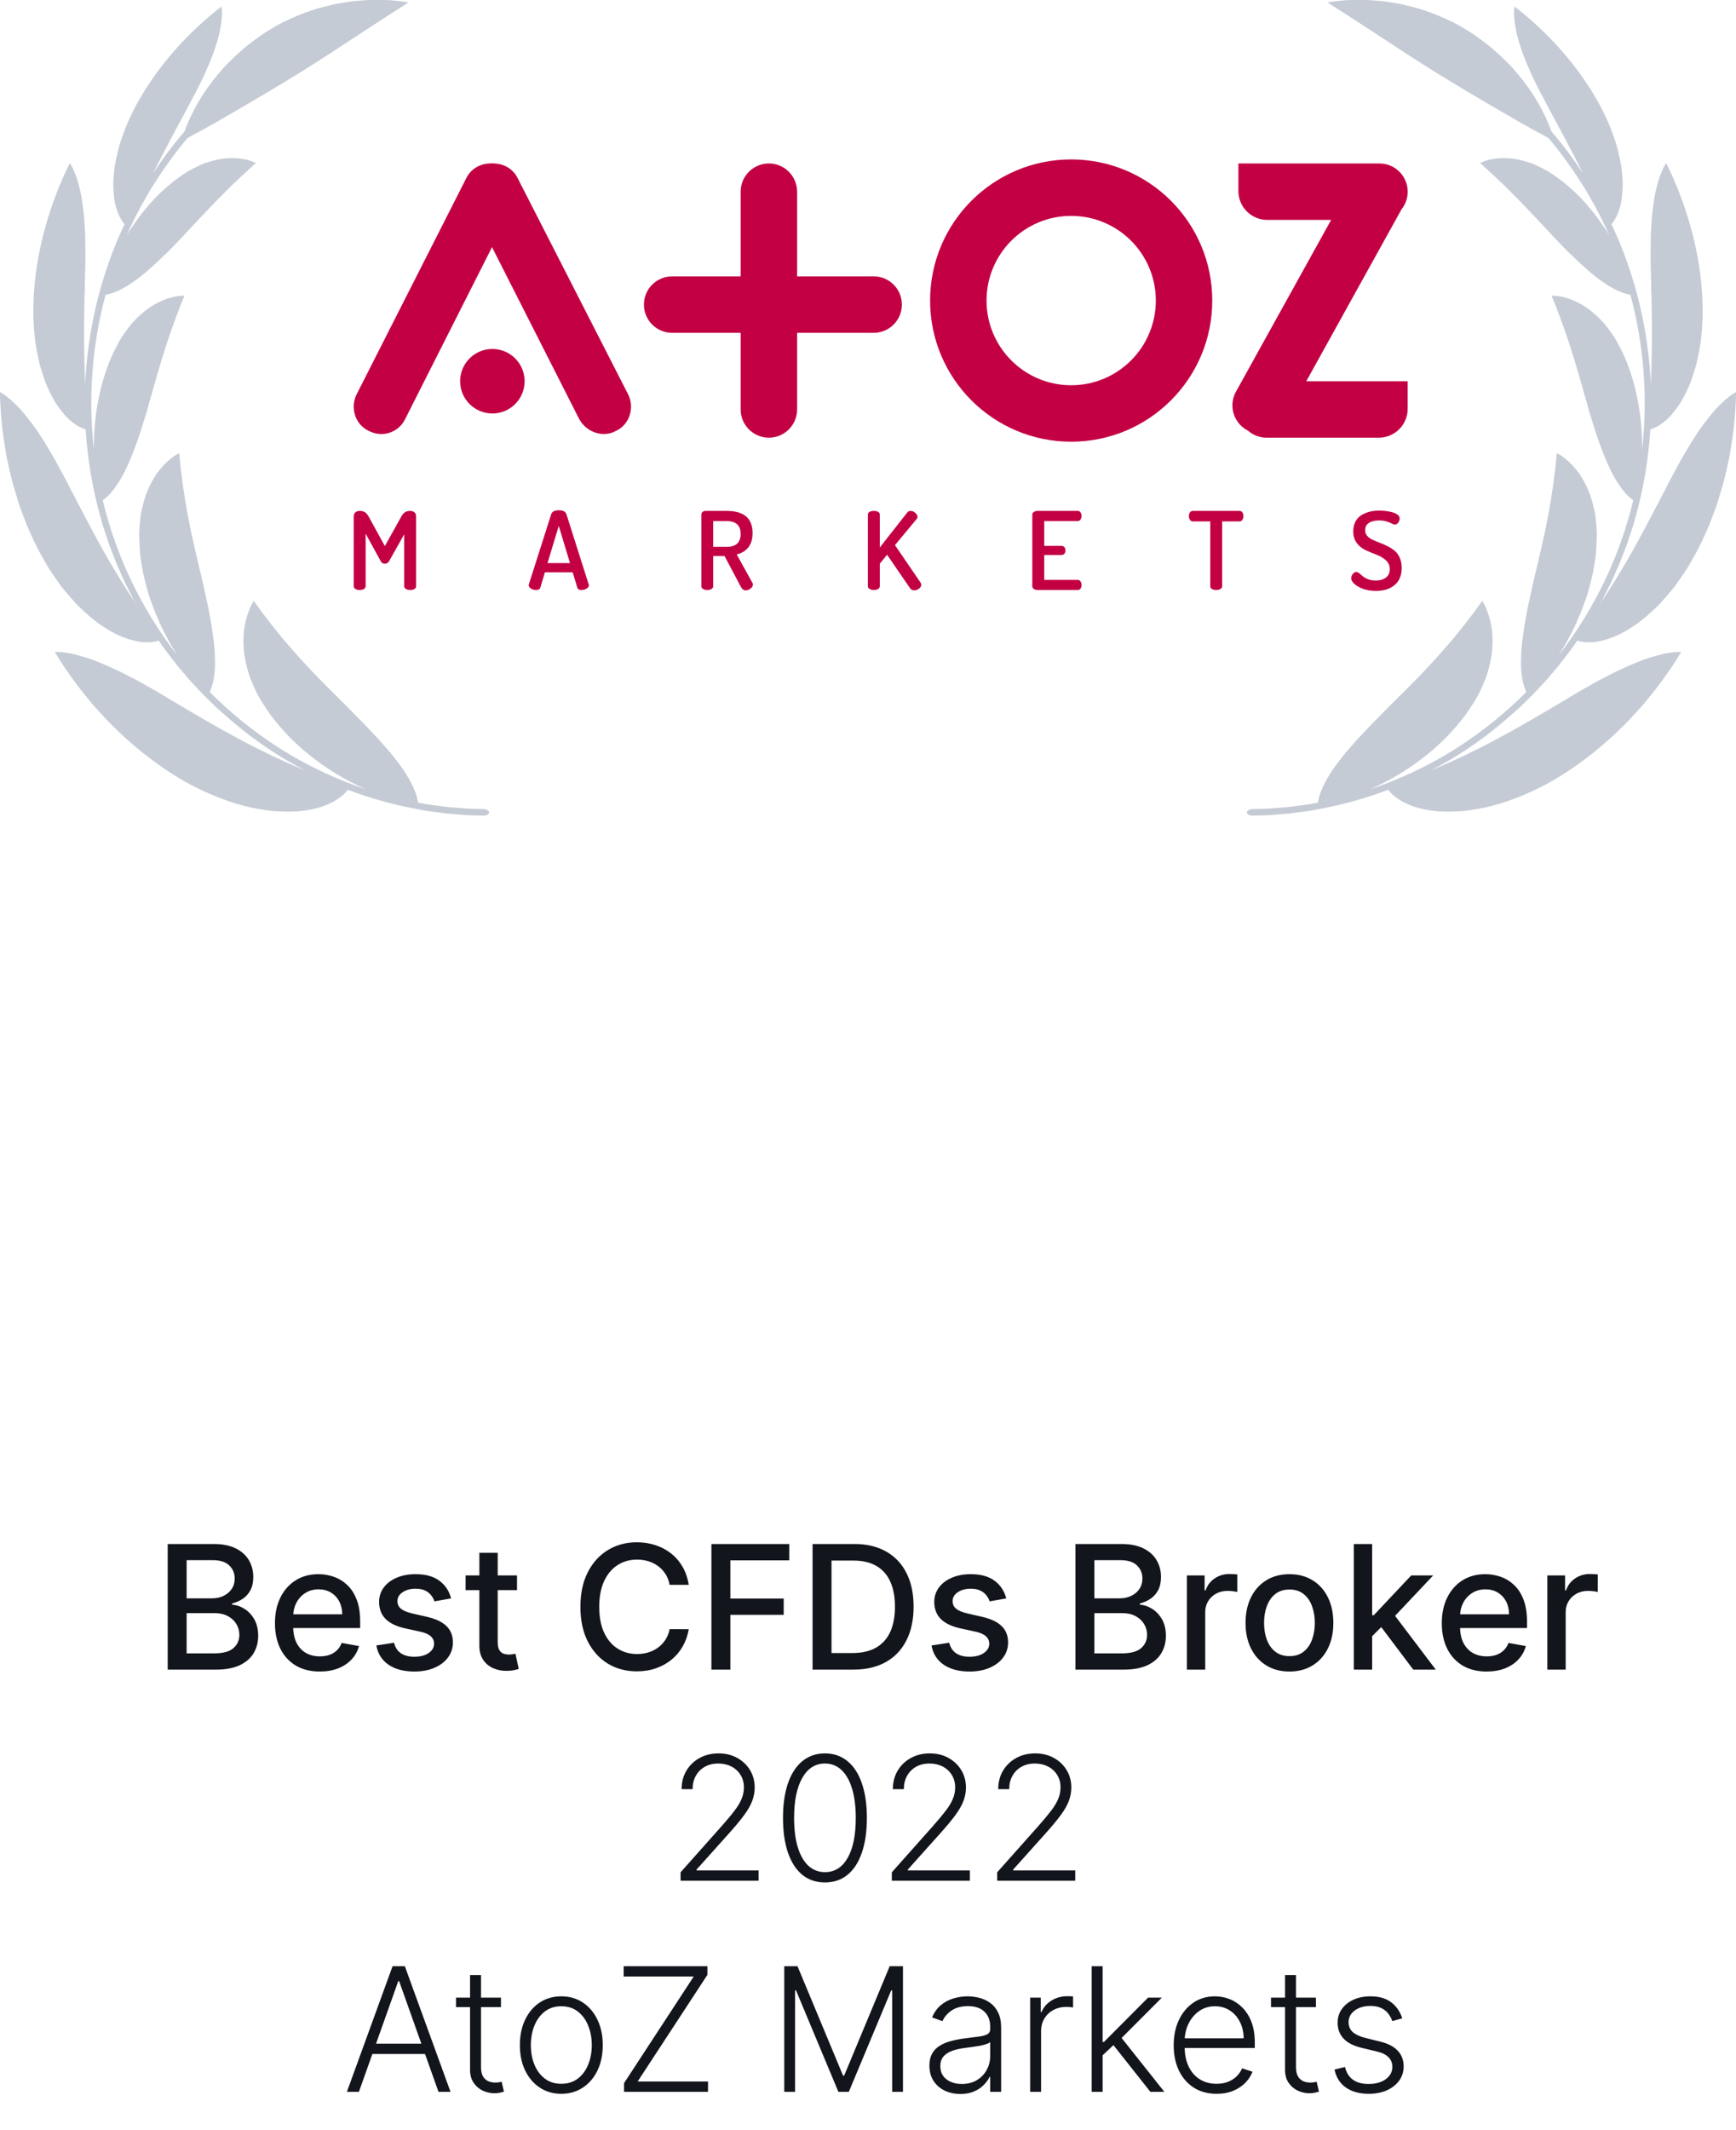 <svg width="181" height="222" viewBox="0 0 181 222" fill="none" xmlns="http://www.w3.org/2000/svg">
<path d="M17.484 174V160.909H22.278C23.207 160.909 23.976 161.062 24.586 161.369C25.195 161.672 25.651 162.083 25.954 162.603C26.256 163.119 26.407 163.7 26.407 164.348C26.407 164.893 26.307 165.354 26.107 165.729C25.907 166.099 25.638 166.398 25.302 166.624C24.969 166.845 24.603 167.007 24.202 167.109V167.237C24.637 167.259 25.061 167.399 25.474 167.659C25.892 167.915 26.237 168.279 26.51 168.752C26.782 169.225 26.919 169.8 26.919 170.478C26.919 171.147 26.761 171.748 26.446 172.281C26.135 172.809 25.653 173.229 25.001 173.54C24.349 173.847 23.516 174 22.502 174H17.484ZM19.459 172.306H22.31C23.256 172.306 23.934 172.123 24.343 171.756C24.752 171.39 24.956 170.932 24.956 170.382C24.956 169.969 24.852 169.589 24.643 169.244C24.434 168.899 24.136 168.624 23.748 168.42C23.365 168.215 22.909 168.113 22.38 168.113H19.459V172.306ZM19.459 166.572H22.106C22.549 166.572 22.947 166.487 23.301 166.317C23.659 166.146 23.942 165.908 24.151 165.601C24.364 165.29 24.471 164.923 24.471 164.501C24.471 163.96 24.281 163.506 23.902 163.14C23.523 162.773 22.941 162.59 22.157 162.59H19.459V166.572ZM33.34 174.198C32.372 174.198 31.539 173.991 30.84 173.578C30.146 173.161 29.609 172.575 29.23 171.82C28.855 171.062 28.667 170.173 28.667 169.155C28.667 168.149 28.855 167.263 29.23 166.496C29.609 165.729 30.137 165.13 30.815 164.7C31.497 164.269 32.293 164.054 33.205 164.054C33.759 164.054 34.296 164.146 34.816 164.329C35.336 164.512 35.803 164.8 36.216 165.192C36.629 165.584 36.955 166.093 37.194 166.719C37.433 167.342 37.552 168.098 37.552 168.989V169.666H29.747V168.234H35.679C35.679 167.732 35.577 167.286 35.372 166.898C35.168 166.506 34.88 166.197 34.509 165.972C34.143 165.746 33.712 165.633 33.218 165.633C32.681 165.633 32.212 165.765 31.812 166.029C31.416 166.289 31.109 166.63 30.891 167.052C30.678 167.469 30.572 167.923 30.572 168.413V169.532C30.572 170.188 30.687 170.746 30.917 171.207C31.151 171.667 31.477 172.018 31.895 172.261C32.313 172.5 32.8 172.619 33.359 172.619C33.721 172.619 34.051 172.568 34.349 172.466C34.648 172.359 34.906 172.202 35.123 171.993C35.34 171.784 35.507 171.526 35.621 171.219L37.431 171.545C37.286 172.078 37.026 172.545 36.651 172.945C36.28 173.342 35.813 173.651 35.251 173.872C34.693 174.089 34.056 174.198 33.34 174.198ZM47.03 166.579L45.297 166.886C45.225 166.664 45.11 166.453 44.952 166.253C44.799 166.053 44.59 165.888 44.326 165.761C44.062 165.633 43.731 165.569 43.335 165.569C42.794 165.569 42.342 165.69 41.98 165.933C41.618 166.172 41.437 166.481 41.437 166.86C41.437 167.188 41.558 167.452 41.801 167.653C42.044 167.853 42.436 168.017 42.977 168.145L44.537 168.503C45.44 168.712 46.114 169.033 46.557 169.468C47 169.903 47.221 170.467 47.221 171.162C47.221 171.75 47.051 172.274 46.71 172.734C46.373 173.19 45.903 173.548 45.297 173.808C44.697 174.068 44 174.198 43.207 174.198C42.108 174.198 41.211 173.964 40.516 173.495C39.822 173.022 39.395 172.351 39.238 171.482L41.085 171.2C41.2 171.682 41.437 172.046 41.795 172.293C42.153 172.536 42.619 172.658 43.194 172.658C43.821 172.658 44.322 172.528 44.697 172.268C45.072 172.004 45.259 171.682 45.259 171.303C45.259 170.996 45.144 170.738 44.914 170.529C44.688 170.32 44.341 170.163 43.872 170.056L42.21 169.692C41.294 169.483 40.616 169.151 40.178 168.695C39.743 168.239 39.526 167.661 39.526 166.962C39.526 166.383 39.687 165.876 40.011 165.441C40.335 165.006 40.783 164.668 41.354 164.425C41.925 164.178 42.579 164.054 43.316 164.054C44.377 164.054 45.212 164.284 45.822 164.744C46.431 165.2 46.834 165.812 47.03 166.579ZM53.906 164.182V165.716H48.543V164.182H53.906ZM49.981 161.83H51.892V171.117C51.892 171.488 51.948 171.767 52.059 171.955C52.169 172.138 52.312 172.263 52.487 172.332C52.666 172.396 52.86 172.428 53.069 172.428C53.222 172.428 53.356 172.417 53.471 172.396C53.586 172.374 53.676 172.357 53.74 172.344L54.085 173.923C53.974 173.966 53.816 174.009 53.612 174.051C53.407 174.098 53.152 174.124 52.845 174.128C52.342 174.136 51.873 174.047 51.439 173.859C51.004 173.672 50.652 173.382 50.384 172.99C50.115 172.598 49.981 172.106 49.981 171.513V161.83ZM71.81 165.166H69.816C69.739 164.74 69.596 164.365 69.388 164.041C69.179 163.717 68.923 163.442 68.621 163.217C68.318 162.991 67.979 162.82 67.604 162.705C67.233 162.59 66.839 162.533 66.422 162.533C65.667 162.533 64.992 162.722 64.395 163.102C63.803 163.481 63.334 164.037 62.989 164.77C62.648 165.503 62.478 166.398 62.478 167.455C62.478 168.52 62.648 169.419 62.989 170.152C63.334 170.885 63.805 171.439 64.402 171.814C64.998 172.189 65.669 172.376 66.415 172.376C66.829 172.376 67.221 172.321 67.591 172.21C67.966 172.095 68.305 171.927 68.608 171.705C68.91 171.484 69.166 171.213 69.375 170.893C69.588 170.57 69.735 170.199 69.816 169.781L71.81 169.788C71.704 170.431 71.497 171.023 71.19 171.565C70.888 172.102 70.498 172.566 70.02 172.958C69.547 173.346 69.006 173.646 68.397 173.859C67.787 174.072 67.123 174.179 66.402 174.179C65.269 174.179 64.259 173.911 63.373 173.374C62.486 172.832 61.787 172.059 61.276 171.053C60.769 170.048 60.515 168.848 60.515 167.455C60.515 166.057 60.771 164.857 61.282 163.856C61.794 162.85 62.493 162.079 63.379 161.542C64.265 161.001 65.273 160.73 66.402 160.73C67.097 160.73 67.745 160.83 68.346 161.031C68.951 161.227 69.494 161.516 69.976 161.9C70.457 162.279 70.856 162.744 71.171 163.293C71.486 163.839 71.699 164.463 71.81 165.166ZM74.174 174V160.909H82.291V162.609H76.149V166.598H81.71V168.292H76.149V174H74.174ZM88.958 174H84.72V160.909H89.093C90.375 160.909 91.477 161.171 92.397 161.695C93.318 162.215 94.023 162.963 94.513 163.939C95.007 164.911 95.254 166.076 95.254 167.435C95.254 168.799 95.005 169.971 94.507 170.951C94.012 171.931 93.296 172.685 92.359 173.214C91.421 173.738 90.288 174 88.958 174ZM86.696 172.274H88.85C89.847 172.274 90.676 172.087 91.336 171.712C91.997 171.332 92.491 170.785 92.819 170.069C93.147 169.349 93.311 168.471 93.311 167.435C93.311 166.408 93.147 165.537 92.819 164.821C92.495 164.105 92.012 163.562 91.368 163.191C90.725 162.82 89.926 162.635 88.971 162.635H86.696V172.274ZM104.915 166.579L103.182 166.886C103.11 166.664 102.995 166.453 102.837 166.253C102.684 166.053 102.475 165.888 102.211 165.761C101.946 165.633 101.616 165.569 101.22 165.569C100.679 165.569 100.227 165.69 99.865 165.933C99.503 166.172 99.322 166.481 99.322 166.86C99.322 167.188 99.443 167.452 99.686 167.653C99.929 167.853 100.321 168.017 100.862 168.145L102.422 168.503C103.325 168.712 103.998 169.033 104.441 169.468C104.885 169.903 105.106 170.467 105.106 171.162C105.106 171.75 104.936 172.274 104.595 172.734C104.258 173.19 103.787 173.548 103.182 173.808C102.581 174.068 101.885 174.198 101.092 174.198C99.993 174.198 99.096 173.964 98.401 173.495C97.706 173.022 97.28 172.351 97.123 171.482L98.97 171.2C99.085 171.682 99.322 172.046 99.679 172.293C100.037 172.536 100.504 172.658 101.079 172.658C101.706 172.658 102.206 172.528 102.581 172.268C102.956 172.004 103.144 171.682 103.144 171.303C103.144 170.996 103.029 170.738 102.799 170.529C102.573 170.32 102.226 170.163 101.757 170.056L100.095 169.692C99.179 169.483 98.501 169.151 98.062 168.695C97.628 168.239 97.41 167.661 97.41 166.962C97.41 166.383 97.572 165.876 97.896 165.441C98.22 165.006 98.667 164.668 99.238 164.425C99.809 164.178 100.464 164.054 101.201 164.054C102.262 164.054 103.097 164.284 103.706 164.744C104.316 165.2 104.718 165.812 104.915 166.579ZM112.125 174V160.909H116.919C117.848 160.909 118.617 161.062 119.226 161.369C119.836 161.672 120.292 162.083 120.594 162.603C120.897 163.119 121.048 163.7 121.048 164.348C121.048 164.893 120.948 165.354 120.748 165.729C120.547 166.099 120.279 166.398 119.942 166.624C119.61 166.845 119.243 167.007 118.843 167.109V167.237C119.277 167.259 119.701 167.399 120.115 167.659C120.532 167.915 120.878 168.279 121.15 168.752C121.423 169.225 121.559 169.8 121.559 170.478C121.559 171.147 121.402 171.748 121.086 172.281C120.775 172.809 120.294 173.229 119.642 173.54C118.99 173.847 118.157 174 117.142 174H112.125ZM114.1 172.306H116.951C117.897 172.306 118.574 172.123 118.983 171.756C119.392 171.39 119.597 170.932 119.597 170.382C119.597 169.969 119.493 169.589 119.284 169.244C119.075 168.899 118.777 168.624 118.389 168.42C118.005 168.215 117.549 168.113 117.021 168.113H114.1V172.306ZM114.1 166.572H116.746C117.189 166.572 117.588 166.487 117.941 166.317C118.299 166.146 118.583 165.908 118.792 165.601C119.005 165.29 119.111 164.923 119.111 164.501C119.111 163.96 118.922 163.506 118.542 163.14C118.163 162.773 117.581 162.59 116.797 162.59H114.1V166.572ZM123.749 174V164.182H125.596V165.741H125.698C125.877 165.213 126.193 164.798 126.644 164.495C127.1 164.188 127.616 164.035 128.191 164.035C128.31 164.035 128.451 164.039 128.613 164.048C128.779 164.056 128.909 164.067 129.003 164.08V165.908C128.926 165.886 128.79 165.863 128.594 165.837C128.398 165.808 128.202 165.793 128.006 165.793C127.554 165.793 127.151 165.888 126.798 166.08C126.448 166.268 126.171 166.53 125.967 166.866C125.762 167.199 125.66 167.578 125.66 168.004V174H123.749ZM134.441 174.198C133.521 174.198 132.717 173.987 132.031 173.565C131.345 173.143 130.812 172.553 130.433 171.795C130.054 171.036 129.864 170.15 129.864 169.136C129.864 168.117 130.054 167.227 130.433 166.464C130.812 165.701 131.345 165.109 132.031 164.687C132.717 164.265 133.521 164.054 134.441 164.054C135.361 164.054 136.165 164.265 136.851 164.687C137.537 165.109 138.07 165.701 138.449 166.464C138.828 167.227 139.018 168.117 139.018 169.136C139.018 170.15 138.828 171.036 138.449 171.795C138.07 172.553 137.537 173.143 136.851 173.565C136.165 173.987 135.361 174.198 134.441 174.198ZM134.447 172.594C135.044 172.594 135.538 172.436 135.93 172.121C136.322 171.805 136.612 171.386 136.8 170.862C136.991 170.337 137.087 169.76 137.087 169.129C137.087 168.503 136.991 167.928 136.8 167.403C136.612 166.875 136.322 166.451 135.93 166.131C135.538 165.812 135.044 165.652 134.447 165.652C133.847 165.652 133.348 165.812 132.952 166.131C132.56 166.451 132.268 166.875 132.076 167.403C131.888 167.928 131.795 168.503 131.795 169.129C131.795 169.76 131.888 170.337 132.076 170.862C132.268 171.386 132.56 171.805 132.952 172.121C133.348 172.436 133.847 172.594 134.447 172.594ZM142.909 170.67L142.896 168.337H143.228L147.14 164.182H149.429L144.967 168.912H144.667L142.909 170.67ZM141.151 174V160.909H143.062V174H141.151ZM147.351 174L143.836 169.334L145.152 167.998L149.697 174H147.351ZM154.998 174.198C154.03 174.198 153.197 173.991 152.498 173.578C151.804 173.161 151.267 172.575 150.888 171.82C150.513 171.062 150.325 170.173 150.325 169.155C150.325 168.149 150.513 167.263 150.888 166.496C151.267 165.729 151.795 165.13 152.473 164.7C153.155 164.269 153.952 164.054 154.864 164.054C155.418 164.054 155.954 164.146 156.474 164.329C156.994 164.512 157.461 164.8 157.874 165.192C158.288 165.584 158.614 166.093 158.852 166.719C159.091 167.342 159.21 168.098 159.21 168.989V169.666H151.405V168.234H157.337C157.337 167.732 157.235 167.286 157.03 166.898C156.826 166.506 156.538 166.197 156.168 165.972C155.801 165.746 155.371 165.633 154.876 165.633C154.339 165.633 153.871 165.765 153.47 166.029C153.074 166.289 152.767 166.63 152.55 167.052C152.337 167.469 152.23 167.923 152.23 168.413V169.532C152.23 170.188 152.345 170.746 152.575 171.207C152.81 171.667 153.136 172.018 153.553 172.261C153.971 172.5 154.459 172.619 155.017 172.619C155.379 172.619 155.709 172.568 156.008 172.466C156.306 172.359 156.564 172.202 156.781 171.993C156.998 171.784 157.165 171.526 157.28 171.219L159.089 171.545C158.944 172.078 158.684 172.545 158.309 172.945C157.938 173.342 157.472 173.651 156.909 173.872C156.351 174.089 155.714 174.198 154.998 174.198ZM161.331 174V164.182H163.178V165.741H163.28C163.459 165.213 163.775 164.798 164.226 164.495C164.682 164.188 165.198 164.035 165.773 164.035C165.892 164.035 166.033 164.039 166.195 164.048C166.361 164.056 166.491 164.067 166.585 164.08V165.908C166.508 165.886 166.372 165.863 166.176 165.837C165.98 165.808 165.784 165.793 165.588 165.793C165.136 165.793 164.733 165.888 164.38 166.08C164.03 166.268 163.753 166.53 163.549 166.866C163.344 167.199 163.242 167.578 163.242 168.004V174H161.331ZM70.958 196V195.124L75.235 190.317C75.793 189.687 76.243 189.148 76.583 188.7C76.924 188.253 77.171 187.839 77.325 187.46C77.483 187.081 77.561 186.687 77.561 186.278C77.561 185.779 77.444 185.344 77.21 184.974C76.98 184.599 76.662 184.307 76.257 184.098C75.853 183.889 75.397 183.785 74.889 183.785C74.353 183.785 73.882 183.9 73.477 184.13C73.076 184.36 72.765 184.675 72.544 185.076C72.322 185.477 72.211 185.937 72.211 186.457H71.067C71.067 185.732 71.233 185.091 71.566 184.533C71.902 183.97 72.36 183.529 72.94 183.21C73.524 182.89 74.184 182.73 74.921 182.73C75.65 182.73 76.298 182.888 76.865 183.203C77.431 183.514 77.877 183.938 78.201 184.475C78.524 185.012 78.686 185.613 78.686 186.278C78.686 186.759 78.601 187.226 78.431 187.678C78.264 188.129 77.977 188.632 77.568 189.186C77.159 189.74 76.592 190.418 75.868 191.219L72.62 194.843V194.926H79.095V196H70.958ZM86.01 196.179C85.09 196.179 84.303 195.915 83.651 195.386C83.004 194.854 82.505 194.085 82.156 193.079C81.811 192.073 81.638 190.865 81.638 189.455C81.638 188.048 81.811 186.844 82.156 185.843C82.505 184.837 83.006 184.068 83.658 183.536C84.314 182.999 85.098 182.73 86.01 182.73C86.922 182.73 87.704 182.999 88.356 183.536C89.012 184.068 89.513 184.837 89.858 185.843C90.207 186.844 90.382 188.048 90.382 189.455C90.382 190.865 90.207 192.073 89.858 193.079C89.513 194.085 89.014 194.854 88.362 195.386C87.715 195.915 86.93 196.179 86.01 196.179ZM86.01 195.105C87.02 195.105 87.808 194.613 88.375 193.629C88.942 192.64 89.225 191.249 89.225 189.455C89.225 188.261 89.095 187.243 88.835 186.399C88.58 185.551 88.211 184.903 87.73 184.456C87.252 184.009 86.679 183.785 86.01 183.785C85.009 183.785 84.222 184.283 83.651 185.281C83.08 186.273 82.795 187.665 82.795 189.455C82.795 190.648 82.923 191.666 83.178 192.51C83.438 193.354 83.807 193.997 84.284 194.44C84.766 194.884 85.341 195.105 86.01 195.105ZM92.984 196V195.124L97.26 190.317C97.818 189.687 98.268 189.148 98.609 188.7C98.95 188.253 99.197 187.839 99.35 187.46C99.508 187.081 99.587 186.687 99.587 186.278C99.587 185.779 99.469 185.344 99.235 184.974C99.005 184.599 98.688 184.307 98.283 184.098C97.878 183.889 97.422 183.785 96.915 183.785C96.378 183.785 95.907 183.9 95.502 184.13C95.102 184.36 94.791 184.675 94.569 185.076C94.347 185.477 94.237 185.937 94.237 186.457H93.092C93.092 185.732 93.259 185.091 93.591 184.533C93.928 183.97 94.386 183.529 94.965 183.21C95.549 182.89 96.21 182.73 96.947 182.73C97.675 182.73 98.323 182.888 98.89 183.203C99.457 183.514 99.902 183.938 100.226 184.475C100.55 185.012 100.712 185.613 100.712 186.278C100.712 186.759 100.627 187.226 100.456 187.678C100.29 188.129 100.002 188.632 99.593 189.186C99.184 189.74 98.617 190.418 97.893 191.219L94.646 194.843V194.926H101.121V196H92.984ZM103.97 196V195.124L108.246 190.317C108.805 189.687 109.254 189.148 109.595 188.7C109.936 188.253 110.183 187.839 110.337 187.46C110.494 187.081 110.573 186.687 110.573 186.278C110.573 185.779 110.456 185.344 110.222 184.974C109.991 184.599 109.674 184.307 109.269 184.098C108.864 183.889 108.408 183.785 107.901 183.785C107.364 183.785 106.893 183.9 106.489 184.13C106.088 184.36 105.777 184.675 105.555 185.076C105.334 185.477 105.223 185.937 105.223 186.457H104.079C104.079 185.732 104.245 185.091 104.577 184.533C104.914 183.97 105.372 183.529 105.952 183.21C106.535 182.89 107.196 182.73 107.933 182.73C108.662 182.73 109.31 182.888 109.876 183.203C110.443 183.514 110.888 183.938 111.212 184.475C111.536 185.012 111.698 185.613 111.698 186.278C111.698 186.759 111.613 187.226 111.442 187.678C111.276 188.129 110.989 188.632 110.579 189.186C110.17 189.74 109.604 190.418 108.879 191.219L105.632 194.843V194.926H112.107V196H103.97ZM37.421 218H36.168L40.93 204.909H42.209L46.971 218H45.718L41.614 206.462H41.525L37.421 218ZM38.322 212.982H44.816V214.056H38.322V212.982ZM52.23 208.182V209.173H47.544V208.182H52.23ZM49.008 205.83H50.152V215.437C50.152 215.846 50.223 216.168 50.363 216.402C50.504 216.632 50.687 216.796 50.913 216.894C51.139 216.988 51.38 217.035 51.635 217.035C51.784 217.035 51.912 217.026 52.019 217.009C52.125 216.988 52.219 216.967 52.3 216.945L52.543 217.974C52.432 218.017 52.296 218.055 52.134 218.089C51.972 218.128 51.772 218.147 51.533 218.147C51.115 218.147 50.713 218.055 50.325 217.872C49.941 217.689 49.626 217.416 49.379 217.054C49.132 216.692 49.008 216.242 49.008 215.705V205.83ZM58.524 218.205C57.676 218.205 56.926 217.989 56.274 217.559C55.627 217.129 55.119 216.534 54.753 215.776C54.386 215.013 54.203 214.133 54.203 213.136C54.203 212.13 54.386 211.246 54.753 210.483C55.119 209.716 55.627 209.119 56.274 208.693C56.926 208.263 57.676 208.048 58.524 208.048C59.372 208.048 60.12 208.263 60.768 208.693C61.416 209.124 61.923 209.72 62.289 210.483C62.66 211.246 62.845 212.13 62.845 213.136C62.845 214.133 62.662 215.013 62.295 215.776C61.929 216.534 61.42 217.129 60.768 217.559C60.12 217.989 59.372 218.205 58.524 218.205ZM58.524 217.163C59.206 217.163 59.783 216.979 60.257 216.613C60.73 216.246 61.087 215.759 61.33 215.149C61.578 214.54 61.701 213.869 61.701 213.136C61.701 212.403 61.578 211.729 61.33 211.116C61.087 210.502 60.73 210.01 60.257 209.639C59.783 209.268 59.206 209.083 58.524 209.083C57.847 209.083 57.269 209.268 56.792 209.639C56.319 210.01 55.959 210.502 55.712 211.116C55.469 211.729 55.347 212.403 55.347 213.136C55.347 213.869 55.469 214.54 55.712 215.149C55.959 215.759 56.319 216.246 56.792 216.613C57.265 216.979 57.842 217.163 58.524 217.163ZM65.062 218V217.099L72.329 205.983H65.023V204.909H73.755V205.81L66.481 216.926H73.819V218H65.062ZM81.769 204.909H83.15L87.899 216.312H88.014L92.763 204.909H94.144V218H93.019V207.434H92.917L88.5 218H87.413L82.996 207.434H82.894V218H81.769V204.909ZM100.13 218.224C99.538 218.224 98.996 218.109 98.507 217.879C98.016 217.644 97.626 217.308 97.337 216.869C97.047 216.425 96.902 215.888 96.902 215.258C96.902 214.772 96.994 214.363 97.177 214.031C97.36 213.698 97.62 213.425 97.957 213.212C98.293 212.999 98.692 212.831 99.152 212.707C99.612 212.584 100.119 212.488 100.673 212.42C101.223 212.352 101.688 212.292 102.067 212.241C102.45 212.19 102.742 212.109 102.943 211.998C103.143 211.887 103.243 211.708 103.243 211.461V211.231C103.243 210.562 103.043 210.036 102.642 209.652C102.246 209.264 101.675 209.07 100.929 209.07C100.222 209.07 99.644 209.226 99.197 209.537C98.754 209.848 98.443 210.214 98.264 210.636L97.183 210.246C97.405 209.71 97.712 209.281 98.104 208.962C98.496 208.638 98.935 208.406 99.421 208.265C99.906 208.12 100.399 208.048 100.897 208.048C101.272 208.048 101.662 208.097 102.067 208.195C102.476 208.293 102.855 208.463 103.205 208.706C103.554 208.945 103.837 209.279 104.055 209.71C104.272 210.136 104.381 210.677 104.381 211.333V218H103.243V216.447H103.173C103.036 216.737 102.834 217.018 102.565 217.29C102.297 217.563 101.96 217.787 101.555 217.962C101.151 218.136 100.676 218.224 100.13 218.224ZM100.283 217.182C100.889 217.182 101.413 217.048 101.856 216.779C102.299 216.511 102.64 216.155 102.879 215.712C103.122 215.264 103.243 214.772 103.243 214.235V212.816C103.158 212.897 103.015 212.969 102.815 213.033C102.619 213.097 102.391 213.155 102.131 213.206C101.875 213.253 101.619 213.293 101.364 213.327C101.108 213.362 100.878 213.391 100.673 213.417C100.119 213.485 99.646 213.592 99.254 213.737C98.862 213.881 98.562 214.082 98.353 214.337C98.144 214.589 98.04 214.913 98.04 215.309C98.04 215.906 98.253 216.368 98.679 216.696C99.105 217.02 99.64 217.182 100.283 217.182ZM107.407 218V208.182H108.513V209.69H108.596C108.792 209.196 109.133 208.798 109.619 208.495C110.109 208.188 110.663 208.035 111.281 208.035C111.375 208.035 111.479 208.037 111.594 208.041C111.709 208.045 111.805 208.05 111.882 208.054V209.211C111.831 209.202 111.741 209.19 111.613 209.173C111.486 209.156 111.347 209.147 111.198 209.147C110.687 209.147 110.231 209.256 109.83 209.473C109.434 209.686 109.12 209.982 108.89 210.362C108.66 210.741 108.545 211.173 108.545 211.659V218H107.407ZM114.859 214.293L114.846 212.803H115.102L119.704 208.182H121.142L116.598 212.733L116.495 212.752L114.859 214.293ZM113.823 218V204.909H114.961V218H113.823ZM119.941 218L115.952 212.957L116.77 212.17L121.398 218H119.941ZM126.846 218.205C125.929 218.205 125.137 217.991 124.468 217.565C123.799 217.135 123.281 216.54 122.915 215.782C122.552 215.019 122.371 214.141 122.371 213.148C122.371 212.16 122.552 211.282 122.915 210.515C123.281 209.744 123.786 209.141 124.429 208.706C125.077 208.267 125.825 208.048 126.673 208.048C127.206 208.048 127.719 208.146 128.214 208.342C128.708 208.533 129.151 208.83 129.543 209.23C129.939 209.626 130.253 210.127 130.483 210.732C130.713 211.333 130.828 212.045 130.828 212.867V213.43H123.157V212.426H129.665C129.665 211.795 129.537 211.229 129.281 210.726C129.03 210.219 128.678 209.818 128.226 209.524C127.779 209.23 127.261 209.083 126.673 209.083C126.051 209.083 125.503 209.249 125.03 209.582C124.557 209.914 124.187 210.353 123.918 210.898C123.654 211.444 123.52 212.04 123.515 212.688V213.289C123.515 214.069 123.65 214.751 123.918 215.335C124.191 215.914 124.576 216.364 125.075 216.683C125.574 217.003 126.164 217.163 126.846 217.163C127.31 217.163 127.717 217.09 128.066 216.945C128.42 216.8 128.716 216.607 128.955 216.364C129.198 216.116 129.381 215.846 129.505 215.552L130.585 215.903C130.436 216.317 130.191 216.698 129.85 217.048C129.513 217.397 129.091 217.678 128.584 217.891C128.081 218.1 127.502 218.205 126.846 218.205ZM137.202 208.182V209.173H132.517V208.182H137.202ZM133.981 205.83H135.125V215.437C135.125 215.846 135.195 216.168 135.336 216.402C135.476 216.632 135.66 216.796 135.886 216.894C136.111 216.988 136.352 217.035 136.608 217.035C136.757 217.035 136.885 217.026 136.991 217.009C137.098 216.988 137.192 216.967 137.273 216.945L137.516 217.974C137.405 218.017 137.268 218.055 137.106 218.089C136.945 218.128 136.744 218.147 136.506 218.147C136.088 218.147 135.685 218.055 135.297 217.872C134.914 217.689 134.599 217.416 134.351 217.054C134.104 216.692 133.981 216.242 133.981 215.705V205.83ZM146.207 210.336L145.165 210.63C145.063 210.336 144.918 210.07 144.731 209.831C144.543 209.592 144.298 209.403 143.995 209.262C143.697 209.121 143.326 209.051 142.883 209.051C142.218 209.051 141.673 209.209 141.247 209.524C140.821 209.839 140.608 210.246 140.608 210.745C140.608 211.167 140.753 211.51 141.042 211.774C141.336 212.034 141.788 212.241 142.397 212.394L143.88 212.759C144.703 212.959 145.319 213.276 145.728 213.711C146.141 214.146 146.348 214.691 146.348 215.347C146.348 215.901 146.194 216.393 145.888 216.824C145.581 217.254 145.152 217.593 144.603 217.84C144.057 218.083 143.424 218.205 142.704 218.205C141.745 218.205 140.955 217.989 140.333 217.559C139.711 217.124 139.312 216.498 139.138 215.68L140.231 215.411C140.371 215.995 140.646 216.436 141.055 216.734C141.468 217.033 142.012 217.182 142.685 217.182C143.439 217.182 144.042 217.013 144.494 216.677C144.946 216.336 145.172 215.91 145.172 215.398C145.172 215.002 145.04 214.67 144.775 214.401C144.511 214.129 144.111 213.928 143.574 213.8L141.969 213.417C141.117 213.212 140.486 212.888 140.077 212.445C139.668 212.002 139.464 211.452 139.464 210.796C139.464 210.255 139.611 209.78 139.905 209.371C140.199 208.957 140.603 208.634 141.119 208.399C141.635 208.165 142.223 208.048 142.883 208.048C143.782 208.048 144.5 208.252 145.037 208.661C145.579 209.066 145.968 209.624 146.207 210.336Z" fill="#13151D"/>
<path d="M36.879 61.097V53.843C36.879 53.639 36.938 53.489 37.055 53.391C37.172 53.294 37.321 53.245 37.501 53.245C37.727 53.245 37.913 53.292 38.057 53.386C38.202 53.48 38.345 53.658 38.485 53.921L40.127 56.911L41.792 53.921C41.932 53.658 42.073 53.48 42.214 53.386C42.355 53.292 42.538 53.245 42.765 53.245C42.945 53.245 43.093 53.294 43.21 53.391C43.328 53.489 43.386 53.639 43.386 53.843V61.097C43.386 61.217 43.326 61.313 43.204 61.385C43.083 61.456 42.937 61.492 42.765 61.492C42.601 61.492 42.456 61.456 42.331 61.385C42.206 61.313 42.143 61.217 42.143 61.097V55.681L40.572 58.479C40.455 58.66 40.303 58.75 40.115 58.75C39.928 58.75 39.787 58.66 39.693 58.479L38.122 55.614V61.097C38.122 61.217 38.061 61.313 37.94 61.385C37.819 61.456 37.672 61.492 37.501 61.492C37.336 61.492 37.192 61.456 37.067 61.385C36.942 61.313 36.879 61.217 36.879 61.097ZM55.127 60.995C55.127 60.95 55.131 60.916 55.139 60.894L57.472 53.583C57.566 53.312 57.828 53.177 58.258 53.177C58.695 53.177 58.961 53.312 59.055 53.583L61.376 60.894C61.392 60.939 61.4 60.973 61.4 60.995C61.4 61.131 61.316 61.247 61.148 61.345C60.98 61.443 60.802 61.492 60.614 61.492C60.388 61.492 60.247 61.409 60.192 61.243L59.711 59.641H56.816L56.335 61.243C56.28 61.409 56.136 61.492 55.901 61.492C55.713 61.492 55.538 61.443 55.373 61.345C55.209 61.247 55.127 61.131 55.127 60.995ZM57.085 58.682H59.43L58.258 54.813L57.085 58.682ZM73.129 61.097V53.628C73.129 53.523 73.168 53.433 73.246 53.357C73.325 53.282 73.422 53.245 73.54 53.245H75.767C77.565 53.245 78.464 54.012 78.464 55.546C78.464 56.185 78.315 56.688 78.018 57.052C77.721 57.417 77.319 57.66 76.811 57.78L78.452 60.747C78.483 60.8 78.499 60.856 78.499 60.916C78.499 61.067 78.419 61.206 78.258 61.334C78.098 61.462 77.928 61.526 77.749 61.526C77.545 61.526 77.381 61.409 77.256 61.176L75.544 57.949H74.36V61.097C74.36 61.217 74.299 61.313 74.178 61.385C74.057 61.456 73.911 61.492 73.739 61.492C73.575 61.492 73.432 61.456 73.311 61.385C73.19 61.313 73.129 61.217 73.129 61.097ZM74.36 56.99H75.767C76.736 56.99 77.221 56.543 77.221 55.648C77.221 54.753 76.736 54.305 75.767 54.305H74.36V56.99ZM90.486 61.097V53.628C90.486 53.5 90.547 53.404 90.668 53.34C90.789 53.276 90.936 53.245 91.108 53.245C91.279 53.245 91.426 53.276 91.547 53.34C91.668 53.404 91.729 53.5 91.729 53.628V57.058L94.59 53.414C94.668 53.301 94.785 53.245 94.941 53.245C95.106 53.245 95.266 53.31 95.422 53.442C95.578 53.574 95.657 53.715 95.657 53.865C95.657 53.955 95.625 54.034 95.563 54.102L93.312 56.81L95.985 60.724C96.032 60.792 96.055 60.864 96.055 60.939C96.055 61.082 95.979 61.215 95.827 61.339C95.674 61.463 95.508 61.526 95.328 61.526C95.133 61.526 94.984 61.45 94.883 61.3L92.491 57.814L91.729 58.739V61.097C91.729 61.217 91.668 61.313 91.547 61.385C91.426 61.456 91.279 61.492 91.108 61.492C90.943 61.492 90.799 61.456 90.674 61.385C90.549 61.313 90.486 61.217 90.486 61.097ZM107.632 61.097V53.639C107.632 53.519 107.687 53.423 107.796 53.352C107.906 53.28 108.035 53.245 108.183 53.245H112.357C112.49 53.245 112.592 53.297 112.662 53.402C112.732 53.508 112.767 53.628 112.767 53.764C112.767 53.914 112.73 54.042 112.656 54.147C112.582 54.252 112.482 54.305 112.357 54.305H108.875V56.889H110.68C110.806 56.889 110.905 56.936 110.979 57.03C111.054 57.124 111.091 57.238 111.091 57.374C111.091 57.494 111.056 57.601 110.985 57.695C110.915 57.789 110.813 57.836 110.68 57.836H108.875V60.431H112.357C112.482 60.431 112.582 60.484 112.656 60.589C112.73 60.694 112.767 60.822 112.767 60.973C112.767 61.108 112.732 61.228 112.662 61.334C112.592 61.439 112.49 61.492 112.357 61.492H108.183C108.035 61.492 107.906 61.456 107.796 61.385C107.687 61.313 107.632 61.217 107.632 61.097ZM123.957 53.786C123.957 53.643 123.993 53.517 124.063 53.408C124.133 53.299 124.235 53.245 124.368 53.245H129.233C129.366 53.245 129.468 53.297 129.538 53.402C129.609 53.508 129.644 53.632 129.644 53.775C129.644 53.933 129.606 54.066 129.532 54.175C129.458 54.284 129.358 54.339 129.233 54.339H127.428V61.097C127.428 61.217 127.365 61.313 127.24 61.385C127.115 61.456 126.971 61.492 126.806 61.492C126.634 61.492 126.488 61.456 126.367 61.385C126.246 61.313 126.185 61.217 126.185 61.097V54.339H124.368C124.243 54.339 124.143 54.284 124.069 54.175C123.995 54.066 123.957 53.937 123.957 53.786ZM140.881 60.251C140.881 60.108 140.935 59.965 141.045 59.822C141.154 59.679 141.279 59.608 141.42 59.608C141.506 59.608 141.609 59.655 141.731 59.749C141.852 59.843 141.971 59.944 142.088 60.053C142.205 60.162 142.383 60.264 142.622 60.358C142.86 60.452 143.128 60.499 143.425 60.499C143.87 60.499 144.228 60.397 144.498 60.194C144.767 59.991 144.902 59.694 144.902 59.303C144.902 58.942 144.771 58.641 144.509 58.401C144.247 58.16 143.931 57.968 143.56 57.825C143.188 57.682 142.815 57.528 142.44 57.362C142.065 57.197 141.746 56.949 141.484 56.618C141.222 56.287 141.092 55.873 141.092 55.377C141.092 54.978 141.172 54.632 141.332 54.339C141.492 54.046 141.709 53.82 141.983 53.662C142.256 53.504 142.544 53.389 142.844 53.318C143.145 53.246 143.464 53.211 143.8 53.211C144.011 53.211 144.232 53.224 144.462 53.25C144.693 53.276 144.922 53.32 145.148 53.38C145.375 53.44 145.563 53.527 145.711 53.639C145.86 53.752 145.934 53.88 145.934 54.023C145.934 54.166 145.887 54.309 145.793 54.452C145.699 54.595 145.574 54.666 145.418 54.666C145.34 54.666 145.234 54.63 145.101 54.559C144.968 54.487 144.791 54.416 144.568 54.344C144.345 54.273 144.089 54.237 143.8 54.237C143.355 54.237 142.999 54.322 142.733 54.491C142.467 54.66 142.334 54.918 142.334 55.264C142.334 55.49 142.405 55.683 142.546 55.845C142.686 56.007 142.868 56.14 143.091 56.245C143.313 56.351 143.562 56.454 143.835 56.556C144.109 56.657 144.38 56.776 144.65 56.911C144.92 57.047 145.166 57.203 145.389 57.379C145.611 57.556 145.793 57.799 145.934 58.107C146.074 58.415 146.145 58.773 146.145 59.179C146.145 59.961 145.901 60.557 145.412 60.967C144.923 61.377 144.277 61.582 143.472 61.582C142.753 61.582 142.141 61.437 141.637 61.148C141.133 60.858 140.881 60.559 140.881 60.251Z" fill="#C30044"/>
<path d="M130.11 44.874C130.077 44.857 130.043 44.839 130.01 44.821C128.589 44.033 128.076 42.243 128.863 40.822L138.787 22.919H132.131C130.467 22.919 129.118 21.571 129.118 19.907V17.036H143.827C145.452 17.036 146.769 18.353 146.769 19.977C146.769 20.67 146.53 21.306 146.13 21.809L136.196 39.729H146.769V42.6C146.769 44.264 145.42 45.613 143.757 45.613H132.06C131.312 45.613 130.629 45.334 130.11 44.874Z" fill="#C30044"/>
<path fill-rule="evenodd" clip-rule="evenodd" d="M111.684 22.499C106.81 22.499 102.859 26.45 102.859 31.324C102.859 36.198 106.81 40.149 111.684 40.149C116.558 40.149 120.509 36.198 120.509 31.324C120.509 26.45 116.558 22.499 111.684 22.499ZM96.975 31.324C96.975 23.201 103.561 16.615 111.684 16.615C119.808 16.615 126.393 23.201 126.393 31.324C126.393 39.447 119.808 46.033 111.684 46.033C103.561 46.033 96.975 39.447 96.975 31.324Z" fill="#C30044"/>
<path d="M83.107 19.977C83.107 18.353 81.79 17.036 80.165 17.036C78.54 17.036 77.223 18.353 77.223 19.977V42.671C77.223 44.296 78.54 45.613 80.165 45.613C81.79 45.613 83.107 44.296 83.107 42.671V19.977Z" fill="#C30044"/>
<path d="M91.092 28.802H70.079C68.454 28.802 67.137 30.119 67.137 31.744C67.137 33.369 68.454 34.686 70.079 34.686H91.092C92.716 34.686 94.033 33.369 94.033 31.744C94.033 30.119 92.716 28.802 91.092 28.802Z" fill="#C30044"/>
<path d="M51.336 43.091C53.193 43.091 54.698 41.586 54.698 39.729C54.698 37.872 53.193 36.367 51.336 36.367C49.479 36.367 47.974 37.872 47.974 39.729C47.974 41.586 49.479 43.091 51.336 43.091Z" fill="#C30044"/>
<path d="M38.434 44.899C37.005 44.226 36.501 42.461 37.173 41.116L48.604 18.591C49.277 17.162 51.042 16.657 52.387 17.33C53.816 18.003 54.32 19.767 53.647 21.112L42.217 43.722C41.544 45.067 39.863 45.655 38.434 44.899Z" fill="#C30044"/>
<path d="M64.238 44.899C65.667 44.226 66.171 42.461 65.499 41.116L53.984 18.591C53.311 17.162 51.546 16.657 50.201 17.33C48.773 18.003 48.268 19.767 48.941 21.112L60.371 43.638C61.128 45.067 62.893 45.655 64.238 44.899Z" fill="#C30044"/>
<g clip-path="url(#clip0_4036_447)">
<path d="M27.32 73.18C28.578 75.243 30.34 77.156 32.278 78.702C34.077 80.144 36.054 81.34 38.158 82.26C35.105 81.236 32.178 79.86 29.432 78.158C26.696 76.44 24.157 74.414 21.863 72.118C22.022 71.779 22.142 71.422 22.219 71.055C22.356 70.416 22.424 69.763 22.42 69.109C22.42 68.906 22.416 68.698 22.407 68.485C22.407 68.261 22.393 68.029 22.378 67.786C22.347 67.303 22.292 66.78 22.206 66.223C22.119 65.665 22.045 65.035 21.908 64.386C21.872 64.225 21.845 64.056 21.816 63.883L21.719 63.361C21.65 63.007 21.57 62.645 21.483 62.272C21.157 60.634 20.707 58.919 20.323 57.221L20.283 57.069L20.252 56.917L20.186 56.596C20.14 56.387 20.094 56.175 20.049 55.966C20.005 55.756 19.951 55.553 19.9 55.346C19.85 55.139 19.823 54.931 19.784 54.726C19.745 54.521 19.702 54.322 19.662 54.119C19.622 53.915 19.574 53.725 19.547 53.526C19.484 53.131 19.417 52.75 19.348 52.382C19.33 52.291 19.312 52.2 19.296 52.111C19.279 52.021 19.27 51.928 19.257 51.839C19.232 51.659 19.207 51.483 19.181 51.31C19.133 50.967 19.072 50.642 19.032 50.33C18.966 49.704 18.883 49.154 18.831 48.696C18.755 47.769 18.682 47.221 18.682 47.221C18.48 47.321 18.286 47.438 18.103 47.571C17.594 47.938 17.133 48.37 16.733 48.857C16.601 49.008 16.462 49.188 16.335 49.373C16.208 49.558 16.082 49.76 15.957 49.981C15.677 50.467 15.436 50.975 15.236 51.5C15.014 52.141 14.838 52.798 14.71 53.465C14.648 53.832 14.606 54.216 14.57 54.624C14.552 54.828 14.539 55.038 14.527 55.253C14.511 55.472 14.507 55.692 14.513 55.911C14.527 56.463 14.557 57.026 14.6 57.597C14.643 58.169 14.749 58.724 14.847 59.296L14.921 59.722L15.02 60.143C15.086 60.423 15.156 60.702 15.228 60.982C15.304 61.26 15.377 61.544 15.459 61.816C15.541 62.088 15.641 62.358 15.732 62.627L16.028 63.423C16.074 63.557 16.126 63.687 16.177 63.815L16.339 64.198C16.451 64.453 16.562 64.706 16.672 64.957C16.783 65.205 16.887 65.457 17.015 65.689C17.258 66.162 17.503 66.621 17.742 67.057C17.858 67.28 17.994 67.485 18.119 67.692L18.496 68.299C14.785 63.546 12.129 58.029 10.71 52.127C11.106 51.867 11.806 51.245 12.519 50.011C12.708 49.707 12.902 49.353 13.091 48.966C13.187 48.772 13.28 48.568 13.374 48.358C13.468 48.149 13.553 47.921 13.659 47.682C13.863 47.21 14.062 46.693 14.254 46.133C14.342 45.852 14.46 45.557 14.563 45.253C14.665 44.95 14.77 44.63 14.869 44.302C14.969 43.941 15.1 43.569 15.213 43.19C15.327 42.812 15.434 42.431 15.534 42.044C15.633 41.656 15.766 41.269 15.872 40.878C15.927 40.684 15.97 40.488 16.031 40.294L16.204 39.712C16.259 39.519 16.312 39.326 16.366 39.133L16.444 38.844L16.534 38.56C16.652 38.181 16.763 37.806 16.868 37.436C16.98 37.069 17.105 36.71 17.212 36.359C17.266 36.183 17.318 36.01 17.371 35.838C17.425 35.666 17.489 35.502 17.546 35.338C17.659 35.008 17.765 34.691 17.863 34.386C17.977 34.082 18.083 33.794 18.182 33.522C18.366 32.972 18.57 32.496 18.719 32.094L18.923 31.556C18.987 31.404 19.044 31.266 19.089 31.158C19.178 30.939 19.226 30.819 19.226 30.819C19.02 30.813 18.814 30.824 18.61 30.854C18.37 30.884 18.132 30.929 17.897 30.989C17.759 31.024 17.61 31.067 17.45 31.117C17.291 31.167 17.138 31.231 16.969 31.302C16.592 31.464 16.226 31.655 15.876 31.872C15.446 32.135 15.042 32.441 14.67 32.783C14.461 32.968 14.25 33.171 14.035 33.391C13.822 33.614 13.624 33.86 13.414 34.126C13.204 34.392 12.999 34.678 12.789 34.987C12.579 35.297 12.399 35.635 12.205 35.993C10.404 39.308 9.715 43.622 9.795 46.908C9.18 41.48 9.592 35.983 11.009 30.714C11.517 30.64 12.349 30.385 13.408 29.698C14.508 29.026 15.802 27.913 17.464 26.279C18.468 25.305 19.462 24.181 20.491 23.108L20.864 22.701C20.989 22.566 21.122 22.437 21.247 22.303C21.501 22.04 21.747 21.777 21.991 21.518C22.235 21.258 22.489 21.018 22.726 20.772C22.843 20.65 22.956 20.526 23.074 20.409L23.425 20.067C23.657 19.84 23.876 19.62 24.082 19.408C24.289 19.195 24.496 19 24.703 18.821C24.9 18.638 25.076 18.454 25.251 18.294L25.737 17.854C26.035 17.585 26.255 17.36 26.425 17.22C26.595 17.081 26.678 16.995 26.678 16.995C26.511 16.906 26.337 16.832 26.157 16.774C25.946 16.702 25.731 16.643 25.514 16.597C25.223 16.54 24.929 16.503 24.633 16.487C24.257 16.465 23.88 16.473 23.504 16.508C23.399 16.517 23.291 16.528 23.183 16.543C23.074 16.558 22.965 16.578 22.852 16.599C22.629 16.643 22.393 16.698 22.148 16.765C21.902 16.831 21.647 16.916 21.381 17.003C21.114 17.09 20.855 17.217 20.575 17.348C20.295 17.479 20.011 17.626 19.714 17.791C19.418 17.957 19.132 18.154 18.82 18.366C17.669 19.18 16.613 20.127 15.674 21.187C15.434 21.451 15.215 21.729 14.99 22.002L14.658 22.417C14.549 22.555 14.439 22.692 14.341 22.836C14.14 23.119 13.943 23.403 13.745 23.686L13.46 24.106C13.37 24.247 13.286 24.392 13.201 24.533C14.023 22.697 14.969 20.92 16.031 19.216L16.85 17.957L17.718 16.731C17.867 16.524 18.016 16.329 18.165 16.123L18.624 15.531C18.78 15.335 18.922 15.13 19.09 14.942L19.573 14.369C19.777 14.263 20.019 14.13 20.308 13.969C20.597 13.808 20.934 13.64 21.296 13.436C21.477 13.335 21.667 13.227 21.862 13.111C22.057 12.996 22.273 12.888 22.489 12.765C22.705 12.642 22.927 12.517 23.156 12.382L23.503 12.177L23.869 11.973C24.115 11.834 24.368 11.688 24.623 11.536L25.012 11.303L25.418 11.073C25.692 10.917 25.969 10.753 26.249 10.582C26.386 10.494 26.532 10.41 26.678 10.328L27.125 10.072C28.296 9.358 29.582 8.615 30.932 7.772C31.31 7.548 31.681 7.317 32.044 7.079C32.41 6.85 32.778 6.623 33.133 6.394C33.312 6.281 33.483 6.155 33.663 6.047C33.843 5.94 34.016 5.826 34.19 5.713L34.706 5.375L34.959 5.203L35.213 5.042C35.553 4.828 35.882 4.612 36.204 4.393L36.444 4.232L36.685 4.08L37.154 3.776L37.611 3.473C37.76 3.372 37.909 3.269 38.058 3.179C38.356 2.995 38.638 2.813 38.905 2.634C39.444 2.265 39.948 1.964 40.395 1.669L41.022 1.258L41.559 0.921C42.209 0.506 42.577 0.246 42.577 0.246C42.577 0.246 42.146 0.17 41.369 0.087L40.721 0.024C40.484 0.009 40.231 0.003 39.957 -0.005C39.409 -0.014 38.779 -0.033 38.1 0.021C37.757 0.044 37.4 0.071 37.027 0.105C36.84 0.118 36.654 0.147 36.463 0.175L35.881 0.263L35.285 0.365L34.977 0.419C34.875 0.439 34.773 0.465 34.67 0.488C34.259 0.585 33.836 0.69 33.405 0.805L33.082 0.893L32.759 0.998L32.108 1.218C31.889 1.294 31.669 1.37 31.448 1.455C31.228 1.54 31.011 1.636 30.79 1.729C30.354 1.923 29.909 2.119 29.471 2.336C29.033 2.554 28.605 2.812 28.173 3.067C27.987 3.173 27.807 3.292 27.631 3.41L27.108 3.766C26.767 4.007 26.425 4.234 26.114 4.492C25.502 4.965 24.916 5.472 24.358 6.011C24.09 6.269 23.832 6.522 23.583 6.771C23.335 7.019 23.105 7.278 22.894 7.55C22.675 7.808 22.459 8.054 22.264 8.309C22.069 8.565 21.886 8.817 21.708 9.061C20.675 10.483 19.843 12.046 19.238 13.705C18.055 15.079 16.963 16.531 15.969 18.053C16.266 17.413 16.627 16.771 16.966 16.078L18.067 13.991C18.457 13.292 18.825 12.552 19.226 11.841C19.422 11.481 19.61 11.112 19.802 10.749C19.994 10.386 20.194 10.03 20.38 9.666C20.474 9.482 20.564 9.301 20.651 9.124C20.737 8.946 20.831 8.779 20.915 8.61C21.084 8.271 21.239 7.942 21.382 7.621L21.789 6.701C21.914 6.406 22.028 6.12 22.131 5.844C22.235 5.569 22.323 5.296 22.413 5.045C22.502 4.794 22.578 4.551 22.647 4.319C22.771 3.898 22.874 3.471 22.955 3.04C23.076 2.464 23.14 1.878 23.144 1.29C23.146 1.086 23.131 0.883 23.096 0.682L22.716 0.975C22.475 1.17 22.121 1.431 21.695 1.815C20.562 2.786 19.492 3.83 18.491 4.942C17.202 6.361 16.042 7.896 15.024 9.529C14.768 9.955 14.52 10.38 14.28 10.807C14.041 11.232 13.833 11.674 13.624 12.102C13.525 12.318 13.426 12.532 13.326 12.745C13.228 12.956 13.148 13.177 13.063 13.391C12.896 13.819 12.743 14.24 12.606 14.65C12.381 15.361 12.221 16.029 12.09 16.635C12.022 16.939 11.985 17.243 11.941 17.52C11.898 17.796 11.876 18.073 11.854 18.331C11.831 18.589 11.816 18.834 11.81 19.067C11.804 19.301 11.81 19.523 11.824 19.744C11.841 20.129 11.881 20.513 11.943 20.893C11.971 21.064 12.001 21.225 12.037 21.375C12.072 21.525 12.117 21.679 12.16 21.806C12.237 22.046 12.329 22.281 12.436 22.508C12.579 22.82 12.763 23.111 12.982 23.372C11.748 25.977 10.783 28.705 10.102 31.513C9.415 34.319 9.005 37.188 8.876 40.076C8.811 38.366 8.756 36.312 8.765 34.121C8.774 31.931 8.857 29.605 8.899 27.327C8.899 27.097 8.899 26.871 8.899 26.652C8.899 26.433 8.899 26.213 8.899 26.004C8.899 25.583 8.894 25.178 8.885 24.788C8.876 24.398 8.86 24.025 8.838 23.667C8.822 23.31 8.798 22.967 8.768 22.64C8.739 22.314 8.696 21.998 8.663 21.703C8.631 21.408 8.592 21.127 8.549 20.86C8.474 20.378 8.374 19.899 8.251 19.427C8.102 18.793 7.89 18.175 7.616 17.585C7.523 17.38 7.41 17.184 7.28 17L7.043 17.488L6.766 18.066C6.714 18.18 6.656 18.302 6.596 18.431C6.537 18.56 6.48 18.701 6.419 18.849C5.751 20.4 5.189 21.996 4.738 23.626C4.45 24.592 4.234 25.644 4.012 26.713C3.835 27.798 3.653 28.902 3.579 30.018C3.487 31.113 3.457 32.212 3.488 33.31C3.516 33.847 3.554 34.374 3.6 34.884C3.627 35.141 3.644 35.39 3.685 35.644C3.725 35.897 3.762 36.136 3.805 36.376C3.886 36.822 3.971 37.243 4.058 37.643C4.146 38.042 4.27 38.419 4.379 38.775C4.487 39.13 4.601 39.463 4.715 39.776C4.83 40.089 4.967 40.383 5.092 40.655C5.317 41.148 5.573 41.626 5.859 42.084C6.099 42.449 6.361 42.798 6.644 43.128C7.035 43.594 7.492 43.998 8.001 44.325C8.289 44.505 8.601 44.643 8.927 44.734C9.127 47.942 9.677 51.118 10.565 54.202L10.728 54.782L10.917 55.352L11.295 56.495L11.39 56.779L11.499 57.06L11.715 57.62L12.15 58.74L12.635 59.838L12.88 60.386C12.92 60.477 12.959 60.57 13.002 60.66L13.137 60.929L13.675 62.001C13.766 62.179 13.852 62.36 13.947 62.536L14.245 63.057C13.203 61.471 11.928 59.467 10.681 57.228C9.435 54.989 8.167 52.537 6.928 50.139C6.699 49.683 6.453 49.259 6.234 48.846C6.015 48.433 5.804 48.038 5.588 47.663C5.479 47.474 5.372 47.29 5.263 47.113C5.155 46.935 5.047 46.76 4.951 46.589C4.752 46.248 4.553 45.926 4.355 45.621C3.708 44.605 2.987 43.64 2.198 42.735C1.88 42.379 1.57 42.083 1.305 41.838C1.086 41.633 0.857 41.439 0.618 41.258C0.423 41.105 0.214 40.971 -0.006 40.859C-0.006 40.859 -0.006 41.076 0.006 41.466C0.018 41.857 0.048 42.435 0.106 43.149C0.136 43.506 0.17 43.898 0.206 44.321C0.216 44.427 0.226 44.533 0.237 44.643L0.282 44.975C0.314 45.202 0.347 45.431 0.381 45.673C0.451 46.15 0.53 46.651 0.611 47.172C0.691 47.693 0.828 48.235 0.949 48.787C1.01 49.063 1.074 49.343 1.138 49.627C1.202 49.911 1.287 50.195 1.367 50.482C1.53 51.056 1.699 51.639 1.878 52.226C2.057 52.812 2.292 53.394 2.51 53.979L2.675 54.416C2.73 54.568 2.787 54.708 2.852 54.851L3.233 55.709C3.364 55.992 3.494 56.274 3.625 56.558L3.825 56.976L4.044 57.386C4.341 57.928 4.639 58.46 4.937 58.975C5.235 59.49 5.585 59.973 5.911 60.443C6.075 60.676 6.239 60.905 6.404 61.129C6.574 61.351 6.753 61.562 6.927 61.769C7.26 62.165 7.584 62.528 7.899 62.873C8.048 63.045 8.221 63.203 8.38 63.356C8.54 63.51 8.699 63.66 8.856 63.8C9.167 64.082 9.466 64.341 9.757 64.579C10.047 64.817 10.352 65.02 10.626 65.211C11.126 65.55 11.647 65.855 12.187 66.122C12.622 66.327 13.07 66.502 13.527 66.645C13.885 66.756 14.251 66.839 14.621 66.894C14.909 66.932 15.2 66.947 15.49 66.937C15.848 66.931 16.204 66.872 16.545 66.76C16.794 67.111 17.032 67.47 17.29 67.815L18.076 68.835L18.471 69.346L18.887 69.837L19.72 70.818C20.006 71.137 20.304 71.445 20.596 71.76C20.888 72.074 21.175 72.393 21.489 72.685L22.411 73.581L22.642 73.804L22.882 74.017L23.363 74.442C25.919 76.741 28.748 78.704 31.784 80.285C29.867 79.486 27.532 78.409 25.082 77.104C22.632 75.799 20.051 74.283 17.535 72.775C16.597 72.187 15.678 71.696 14.862 71.221C14.448 70.984 14.042 70.77 13.645 70.578C13.258 70.374 12.893 70.178 12.531 70.004C11.076 69.309 9.879 68.802 8.856 68.495C8.343 68.343 7.91 68.219 7.515 68.135C7.19 68.062 6.862 68.007 6.531 67.97C6.259 67.934 5.985 67.925 5.712 67.942L6.071 68.527C6.306 68.902 6.638 69.454 7.113 70.104C7.588 70.754 8.126 71.547 8.814 72.375L9.337 73.017C9.517 73.235 9.696 73.461 9.897 73.677C10.293 74.116 10.707 74.569 11.137 75.029C13.013 76.983 15.086 78.729 17.321 80.239C19.503 81.716 21.877 82.873 24.374 83.677C24.919 83.841 25.439 83.985 25.935 84.108C26.44 84.218 26.921 84.304 27.378 84.377C27.606 84.414 27.825 84.445 28.044 84.474L28.366 84.515C28.471 84.526 28.578 84.532 28.681 84.54C29.1 84.569 29.494 84.582 29.873 84.587C30.251 84.591 30.595 84.587 30.926 84.566C31.256 84.544 31.576 84.499 31.871 84.455C32.395 84.378 32.913 84.263 33.42 84.111C34.129 83.893 34.8 83.564 35.408 83.135C35.734 82.906 36.024 82.629 36.269 82.313C38.52 83.162 40.837 83.816 43.195 84.268L44.079 84.43L44.526 84.511C44.675 84.535 44.824 84.55 44.973 84.572C45.569 84.648 46.164 84.724 46.76 84.799L48.555 84.938C48.852 84.968 49.15 84.967 49.448 84.976L50.342 85C50.705 85.009 51 84.862 51 84.672C51 84.482 50.702 84.321 50.352 84.312L49.503 84.291L49.079 84.278H48.866L48.654 84.262L46.958 84.13L46.747 84.113L46.537 84.085L46.115 84.031L45.272 83.921C44.708 83.862 44.152 83.747 43.594 83.648C43.532 83.237 43.421 82.836 43.263 82.453C43.162 82.19 43.029 81.913 42.867 81.588C42.686 81.232 42.487 80.886 42.271 80.551C42.034 80.178 41.756 79.791 41.439 79.381C41.121 78.971 40.764 78.504 40.359 78.044C40.258 77.927 40.151 77.816 40.046 77.692L39.72 77.317C39.498 77.064 39.263 76.808 39.016 76.557C38.892 76.425 38.762 76.303 38.636 76.162C38.509 76.021 38.38 75.881 38.246 75.74C37.979 75.459 37.699 75.173 37.404 74.886C36.161 73.592 34.783 72.273 33.474 70.936C32.165 69.6 30.942 68.252 29.891 67.032L29.506 66.577L29.317 66.361C29.259 66.285 29.201 66.21 29.143 66.138C28.912 65.844 28.689 65.568 28.476 65.31L28.318 65.118L28.169 64.924L27.893 64.556C27.715 64.32 27.548 64.106 27.395 63.912C26.823 63.098 26.461 62.632 26.461 62.632C26.322 62.84 26.202 63.061 26.1 63.291C25.817 63.926 25.617 64.596 25.505 65.284C25.419 65.778 25.378 66.28 25.382 66.782C25.382 67.06 25.393 67.353 25.417 67.661C25.429 67.813 25.441 67.977 25.463 68.135C25.485 68.293 25.514 68.454 25.543 68.62C25.606 68.949 25.682 69.296 25.777 69.657C25.826 69.838 25.877 70.025 25.935 70.21C25.993 70.396 26.066 70.578 26.139 70.768C26.288 71.146 26.453 71.541 26.644 71.951C26.834 72.361 27.067 72.756 27.32 73.18Z" fill="#C5CBD5"/>
</g>
<g clip-path="url(#clip1_4036_447)">
<path d="M153.68 73.18C152.421 75.243 150.66 77.156 148.722 78.702C146.923 80.144 144.946 81.34 142.842 82.26C145.895 81.236 148.822 79.86 151.568 78.158C154.304 76.44 156.843 74.414 159.137 72.118C158.978 71.779 158.858 71.422 158.781 71.055C158.644 70.416 158.576 69.763 158.58 69.109C158.58 68.906 158.584 68.698 158.593 68.485C158.593 68.261 158.607 68.029 158.622 67.786C158.653 67.303 158.708 66.78 158.794 66.223C158.881 65.665 158.955 65.035 159.092 64.386C159.128 64.225 159.155 64.056 159.184 63.883L159.281 63.361C159.35 63.007 159.43 62.645 159.517 62.272C159.843 60.634 160.293 58.919 160.677 57.221L160.717 57.069L160.748 56.917L160.814 56.596C160.86 56.387 160.906 56.175 160.951 55.966C160.995 55.756 161.049 55.553 161.1 55.346C161.15 55.139 161.177 54.931 161.216 54.726C161.255 54.521 161.298 54.322 161.338 54.119C161.378 53.915 161.426 53.725 161.453 53.526C161.516 53.131 161.583 52.75 161.652 52.382C161.67 52.291 161.688 52.2 161.704 52.111C161.721 52.021 161.73 51.928 161.743 51.839C161.768 51.659 161.793 51.483 161.819 51.31C161.867 50.967 161.928 50.642 161.968 50.33C162.034 49.704 162.117 49.154 162.169 48.696C162.245 47.769 162.318 47.221 162.318 47.221C162.521 47.321 162.714 47.438 162.897 47.571C163.406 47.938 163.867 48.37 164.267 48.857C164.399 49.008 164.539 49.188 164.665 49.373C164.792 49.558 164.918 49.76 165.043 49.981C165.323 50.467 165.564 50.975 165.764 51.5C165.986 52.141 166.162 52.798 166.29 53.465C166.353 53.832 166.394 54.216 166.43 54.624C166.448 54.828 166.461 55.038 166.473 55.253C166.489 55.472 166.493 55.692 166.487 55.911C166.473 56.463 166.443 57.026 166.4 57.597C166.357 58.169 166.251 58.724 166.153 59.296L166.078 59.722L165.98 60.143C165.914 60.423 165.844 60.702 165.772 60.982C165.696 61.26 165.623 61.544 165.541 61.816C165.459 62.088 165.359 62.358 165.268 62.627L164.972 63.423C164.926 63.557 164.874 63.687 164.823 63.815L164.661 64.198C164.548 64.453 164.438 64.706 164.329 64.957C164.217 65.205 164.113 65.457 163.985 65.689C163.742 66.162 163.498 66.621 163.258 67.057C163.142 67.28 163.006 67.485 162.881 67.692L162.504 68.299C166.215 63.546 168.871 58.029 170.29 52.127C169.894 51.867 169.194 51.245 168.481 50.011C168.292 49.707 168.098 49.353 167.909 48.966C167.814 48.772 167.72 48.568 167.626 48.358C167.532 48.149 167.447 47.921 167.341 47.682C167.137 47.21 166.938 46.693 166.746 46.133C166.658 45.852 166.54 45.557 166.437 45.253C166.335 44.95 166.23 44.63 166.131 44.302C166.031 43.941 165.9 43.569 165.787 43.19C165.673 42.812 165.566 42.431 165.466 42.044C165.367 41.656 165.234 41.269 165.128 40.878C165.073 40.684 165.03 40.488 164.969 40.294L164.796 39.712C164.741 39.519 164.687 39.326 164.634 39.133L164.556 38.844L164.466 38.56C164.348 38.181 164.237 37.806 164.132 37.436C164.02 37.069 163.895 36.71 163.788 36.359C163.734 36.183 163.682 36.01 163.629 35.838C163.575 35.666 163.511 35.502 163.454 35.338C163.341 35.008 163.235 34.691 163.137 34.386C163.023 34.082 162.917 33.794 162.818 33.522C162.634 32.972 162.43 32.496 162.281 32.094L162.077 31.556C162.013 31.404 161.956 31.266 161.911 31.158C161.822 30.939 161.774 30.819 161.774 30.819C161.98 30.813 162.186 30.824 162.389 30.854C162.63 30.884 162.868 30.929 163.103 30.989C163.241 31.024 163.39 31.067 163.55 31.117C163.709 31.167 163.862 31.231 164.031 31.302C164.408 31.464 164.774 31.655 165.124 31.872C165.554 32.135 165.958 32.441 166.33 32.783C166.539 32.968 166.75 33.171 166.965 33.391C167.178 33.614 167.376 33.86 167.586 34.126C167.796 34.392 168.001 34.678 168.211 34.987C168.421 35.297 168.601 35.635 168.795 35.993C170.596 39.308 171.285 43.622 171.205 46.908C171.82 41.48 171.408 35.983 169.991 30.714C169.483 30.64 168.651 30.385 167.592 29.698C166.493 29.026 165.198 27.913 163.536 26.279C162.532 25.305 161.538 24.181 160.508 23.108L160.136 22.701C160.011 22.566 159.878 22.437 159.753 22.303C159.499 22.04 159.253 21.777 159.009 21.518C158.764 21.258 158.511 21.018 158.275 20.772C158.157 20.65 158.044 20.526 157.926 20.409L157.575 20.067C157.343 19.84 157.124 19.62 156.918 19.408C156.711 19.195 156.504 19 156.297 18.821C156.1 18.638 155.924 18.454 155.749 18.294L155.263 17.854C154.965 17.585 154.745 17.36 154.575 17.22C154.405 17.081 154.322 16.995 154.322 16.995C154.489 16.906 154.663 16.832 154.843 16.774C155.054 16.702 155.269 16.643 155.487 16.597C155.777 16.54 156.071 16.503 156.367 16.487C156.743 16.465 157.12 16.473 157.496 16.508C157.601 16.517 157.709 16.528 157.817 16.543C157.926 16.558 158.035 16.578 158.148 16.599C158.371 16.643 158.607 16.698 158.852 16.765C159.098 16.831 159.353 16.916 159.619 17.003C159.886 17.09 160.145 17.217 160.425 17.348C160.705 17.479 160.99 17.626 161.286 17.791C161.582 17.957 161.868 18.154 162.179 18.366C163.331 19.18 164.387 20.127 165.326 21.187C165.566 21.451 165.785 21.729 166.01 22.002L166.342 22.417C166.451 22.555 166.561 22.692 166.659 22.836C166.86 23.119 167.057 23.403 167.255 23.686L167.54 24.106C167.63 24.247 167.714 24.392 167.799 24.533C166.977 22.697 166.031 20.92 164.969 19.216L164.15 17.957L163.282 16.731C163.133 16.524 162.984 16.329 162.835 16.123L162.376 15.531C162.22 15.335 162.078 15.13 161.91 14.942L161.427 14.369C161.223 14.263 160.981 14.13 160.692 13.969C160.403 13.808 160.066 13.64 159.704 13.436C159.523 13.335 159.333 13.227 159.138 13.111C158.943 12.996 158.727 12.888 158.511 12.765C158.295 12.642 158.073 12.517 157.844 12.382L157.497 12.177L157.131 11.973C156.885 11.834 156.632 11.688 156.377 11.536L155.988 11.303L155.582 11.073C155.308 10.917 155.031 10.753 154.751 10.582C154.614 10.494 154.468 10.41 154.322 10.328L153.875 10.072C152.704 9.358 151.418 8.615 150.068 7.772C149.69 7.548 149.319 7.317 148.956 7.079C148.59 6.85 148.222 6.623 147.867 6.394C147.688 6.281 147.517 6.155 147.337 6.047C147.157 5.94 146.984 5.826 146.81 5.713L146.294 5.375L146.041 5.203L145.787 5.042C145.447 4.828 145.118 4.612 144.796 4.393L144.556 4.232L144.315 4.08L143.846 3.776L143.389 3.473C143.24 3.372 143.091 3.269 142.942 3.179C142.644 2.995 142.362 2.813 142.095 2.634C141.555 2.265 141.052 1.964 140.605 1.669L139.978 1.258L139.441 0.921C138.791 0.506 138.423 0.246 138.423 0.246C138.423 0.246 138.854 0.17 139.631 0.087L140.279 0.024C140.516 0.009 140.769 0.003 141.043 -0.005C141.591 -0.014 142.221 -0.033 142.9 0.021C143.243 0.044 143.6 0.071 143.973 0.105C144.16 0.118 144.346 0.147 144.537 0.175L145.119 0.263L145.715 0.365L146.023 0.419C146.125 0.439 146.227 0.465 146.33 0.488C146.741 0.585 147.164 0.69 147.595 0.805L147.918 0.893L148.241 0.998L148.892 1.218C149.111 1.294 149.331 1.37 149.552 1.455C149.772 1.54 149.989 1.636 150.21 1.729C150.646 1.923 151.092 2.119 151.529 2.336C151.967 2.554 152.395 2.812 152.827 3.067C153.013 3.173 153.193 3.292 153.369 3.41L153.891 3.766C154.233 4.007 154.575 4.234 154.886 4.492C155.498 4.965 156.084 5.472 156.642 6.011C156.91 6.269 157.168 6.522 157.417 6.771C157.665 7.019 157.895 7.278 158.106 7.55C158.325 7.808 158.541 8.054 158.736 8.309C158.931 8.565 159.114 8.817 159.292 9.061C160.325 10.483 161.157 12.046 161.762 13.705C162.945 15.079 164.037 16.531 165.031 18.053C164.734 17.413 164.373 16.771 164.034 16.078L162.933 13.991C162.543 13.292 162.175 12.552 161.774 11.841C161.578 11.481 161.39 11.112 161.198 10.749C161.006 10.386 160.806 10.03 160.62 9.666C160.526 9.482 160.435 9.301 160.349 9.124C160.263 8.946 160.169 8.779 160.085 8.61C159.916 8.271 159.761 7.942 159.618 7.621L159.211 6.701C159.086 6.406 158.972 6.12 158.869 5.844C158.764 5.569 158.677 5.296 158.587 5.045C158.498 4.794 158.422 4.551 158.353 4.319C158.229 3.898 158.126 3.471 158.045 3.04C157.924 2.464 157.86 1.878 157.856 1.29C157.854 1.086 157.87 0.883 157.904 0.682L158.283 0.975C158.525 1.17 158.879 1.431 159.305 1.815C160.438 2.786 161.508 3.83 162.509 4.942C163.798 6.361 164.958 7.896 165.976 9.529C166.232 9.955 166.48 10.38 166.72 10.807C166.959 11.232 167.167 11.674 167.376 12.102C167.475 12.318 167.574 12.532 167.674 12.745C167.772 12.956 167.852 13.177 167.937 13.391C168.104 13.819 168.257 14.24 168.394 14.65C168.619 15.361 168.779 16.029 168.91 16.635C168.978 16.939 169.015 17.243 169.059 17.52C169.102 17.796 169.124 18.073 169.146 18.331C169.169 18.589 169.184 18.834 169.19 19.067C169.196 19.301 169.19 19.523 169.176 19.744C169.159 20.129 169.119 20.513 169.057 20.893C169.029 21.064 168.999 21.225 168.963 21.375C168.928 21.525 168.883 21.679 168.84 21.806C168.763 22.046 168.671 22.281 168.564 22.508C168.421 22.82 168.237 23.111 168.018 23.372C169.252 25.977 170.217 28.705 170.898 31.513C171.585 34.319 171.995 37.188 172.124 40.076C172.189 38.366 172.244 36.312 172.235 34.121C172.226 31.931 172.143 29.605 172.101 27.327C172.101 27.097 172.101 26.871 172.101 26.652C172.101 26.433 172.101 26.213 172.101 26.004C172.101 25.583 172.106 25.178 172.115 24.788C172.124 24.398 172.14 24.025 172.162 23.667C172.178 23.31 172.202 22.967 172.232 22.64C172.261 22.314 172.304 21.998 172.337 21.703C172.369 21.408 172.408 21.127 172.451 20.86C172.526 20.378 172.626 19.899 172.749 19.427C172.898 18.793 173.11 18.175 173.384 17.585C173.477 17.38 173.59 17.184 173.72 17L173.957 17.488L174.234 18.066C174.286 18.18 174.344 18.302 174.404 18.431C174.463 18.56 174.52 18.701 174.581 18.849C175.249 20.4 175.811 21.996 176.262 23.626C176.55 24.592 176.766 25.644 176.988 26.713C177.165 27.798 177.347 28.902 177.421 30.018C177.513 31.113 177.543 32.212 177.512 33.31C177.484 33.847 177.446 34.374 177.4 34.884C177.373 35.141 177.356 35.39 177.315 35.644C177.275 35.897 177.238 36.136 177.195 36.376C177.114 36.822 177.029 37.243 176.942 37.643C176.854 38.042 176.73 38.419 176.621 38.775C176.513 39.13 176.399 39.463 176.285 39.776C176.17 40.089 176.033 40.383 175.908 40.655C175.683 41.148 175.427 41.626 175.141 42.084C174.901 42.449 174.639 42.798 174.356 43.128C173.965 43.594 173.508 43.998 172.999 44.325C172.711 44.505 172.399 44.643 172.073 44.734C171.873 47.942 171.323 51.118 170.435 54.202L170.272 54.782L170.083 55.352L169.705 56.495L169.61 56.779L169.501 57.06L169.285 57.62L168.85 58.74L168.365 59.838L168.12 60.386C168.08 60.477 168.041 60.57 167.998 60.66L167.863 60.929L167.325 62.001C167.234 62.179 167.148 62.36 167.053 62.536L166.755 63.057C167.797 61.471 169.072 59.467 170.319 57.228C171.565 54.989 172.833 52.537 174.072 50.139C174.301 49.683 174.547 49.259 174.766 48.846C174.985 48.433 175.196 48.038 175.412 47.663C175.521 47.474 175.628 47.29 175.737 47.113C175.845 46.935 175.953 46.76 176.049 46.589C176.248 46.248 176.447 45.926 176.645 45.621C177.292 44.605 178.013 43.64 178.802 42.735C179.12 42.379 179.43 42.083 179.695 41.838C179.914 41.633 180.143 41.439 180.382 41.258C180.577 41.105 180.786 40.971 181.006 40.859C181.006 40.859 181.006 41.076 180.994 41.466C180.982 41.857 180.952 42.435 180.894 43.149C180.864 43.506 180.83 43.898 180.794 44.321C180.784 44.427 180.774 44.533 180.763 44.643L180.718 44.975C180.686 45.202 180.653 45.431 180.619 45.673C180.549 46.15 180.47 46.651 180.389 47.172C180.309 47.693 180.172 48.235 180.051 48.787C179.99 49.063 179.926 49.343 179.862 49.627C179.798 49.911 179.713 50.195 179.633 50.482C179.47 51.056 179.301 51.639 179.122 52.226C178.943 52.812 178.708 53.394 178.49 53.979L178.325 54.416C178.27 54.568 178.213 54.708 178.148 54.851L177.767 55.709C177.636 55.992 177.506 56.274 177.375 56.558L177.175 56.976L176.956 57.386C176.659 57.928 176.361 58.46 176.063 58.975C175.765 59.49 175.415 59.973 175.089 60.443C174.925 60.676 174.761 60.905 174.596 61.129C174.426 61.351 174.247 61.562 174.073 61.769C173.74 62.165 173.416 62.528 173.101 62.873C172.952 63.045 172.779 63.203 172.62 63.356C172.46 63.51 172.301 63.66 172.144 63.8C171.833 64.082 171.534 64.341 171.243 64.579C170.953 64.817 170.648 65.02 170.374 65.211C169.874 65.55 169.353 65.855 168.813 66.122C168.378 66.327 167.93 66.502 167.472 66.645C167.115 66.756 166.749 66.839 166.379 66.894C166.091 66.932 165.8 66.947 165.51 66.937C165.152 66.931 164.796 66.872 164.455 66.76C164.206 67.111 163.968 67.47 163.71 67.815L162.924 68.835L162.529 69.346L162.112 69.837L161.28 70.818C160.994 71.137 160.696 71.445 160.404 71.76C160.112 72.074 159.825 72.393 159.511 72.685L158.589 73.581L158.358 73.804L158.118 74.017L157.637 74.442C155.081 76.741 152.252 78.704 149.217 80.285C151.133 79.486 153.468 78.409 155.918 77.104C158.368 75.799 160.949 74.283 163.465 72.775C164.403 72.187 165.322 71.696 166.138 71.221C166.552 70.984 166.958 70.77 167.355 70.578C167.742 70.374 168.107 70.178 168.469 70.004C169.924 69.309 171.121 68.802 172.144 68.495C172.657 68.343 173.09 68.219 173.485 68.135C173.81 68.062 174.138 68.007 174.469 67.97C174.741 67.934 175.015 67.925 175.288 67.942L174.929 68.527C174.694 68.902 174.362 69.454 173.887 70.104C173.412 70.754 172.874 71.547 172.186 72.375L171.663 73.017C171.483 73.235 171.304 73.461 171.103 73.677C170.707 74.116 170.293 74.569 169.863 75.029C167.987 76.983 165.914 78.729 163.679 80.239C161.497 81.716 159.123 82.873 156.626 83.677C156.081 83.841 155.56 83.985 155.065 84.108C154.56 84.218 154.079 84.304 153.622 84.377C153.394 84.414 153.175 84.445 152.956 84.474L152.634 84.515C152.529 84.526 152.422 84.532 152.319 84.54C151.9 84.569 151.506 84.582 151.127 84.587C150.749 84.591 150.405 84.587 150.074 84.566C149.744 84.544 149.424 84.499 149.129 84.455C148.605 84.378 148.087 84.263 147.58 84.111C146.871 83.893 146.2 83.564 145.592 83.135C145.266 82.906 144.976 82.629 144.731 82.313C142.48 83.162 140.164 83.816 137.805 84.268L136.921 84.43L136.474 84.511C136.325 84.535 136.176 84.55 136.027 84.572C135.431 84.648 134.836 84.724 134.24 84.799L132.445 84.938C132.148 84.968 131.85 84.967 131.552 84.976L130.658 85C130.295 85.009 130 84.862 130 84.672C130 84.482 130.298 84.321 130.648 84.312L131.497 84.291L131.921 84.278H132.134L132.346 84.262L134.042 84.13L134.253 84.113L134.463 84.085L134.885 84.031L135.728 83.921C136.292 83.862 136.848 83.747 137.406 83.648C137.468 83.237 137.579 82.836 137.737 82.453C137.838 82.19 137.971 81.913 138.133 81.588C138.314 81.232 138.513 80.886 138.729 80.551C138.966 80.178 139.244 79.791 139.561 79.381C139.879 78.971 140.236 78.504 140.641 78.044C140.742 77.927 140.85 77.816 140.954 77.692L141.28 77.317C141.502 77.064 141.737 76.808 141.984 76.557C142.108 76.425 142.238 76.303 142.364 76.162C142.491 76.021 142.62 75.881 142.754 75.74C143.021 75.459 143.301 75.173 143.596 74.886C144.839 73.592 146.217 72.273 147.526 70.936C148.835 69.6 150.058 68.252 151.109 67.032L151.494 66.577L151.683 66.361C151.741 66.285 151.799 66.21 151.857 66.138C152.088 65.844 152.311 65.568 152.524 65.31L152.682 65.118L152.831 64.924L153.107 64.556C153.285 64.32 153.452 64.106 153.605 63.912C154.177 63.098 154.539 62.632 154.539 62.632C154.678 62.84 154.798 63.061 154.9 63.291C155.182 63.926 155.383 64.596 155.495 65.284C155.581 65.778 155.622 66.28 155.618 66.782C155.618 67.06 155.607 67.353 155.583 67.661C155.571 67.813 155.559 67.977 155.537 68.135C155.515 68.293 155.487 68.454 155.457 68.62C155.394 68.949 155.318 69.296 155.223 69.657C155.174 69.838 155.123 70.025 155.065 70.21C155.007 70.396 154.934 70.578 154.861 70.768C154.712 71.146 154.547 71.541 154.356 71.951C154.165 72.361 153.933 72.756 153.68 73.18Z" fill="#C5CBD5"/>
</g>
<defs>
<clipPath id="clip0_4036_447">
<rect width="51" height="85" fill="white"/>
</clipPath>
<clipPath id="clip1_4036_447">
<rect width="51" height="85" fill="white" transform="matrix(-1 0 0 1 181 0)"/>
</clipPath>
</defs>
</svg>
